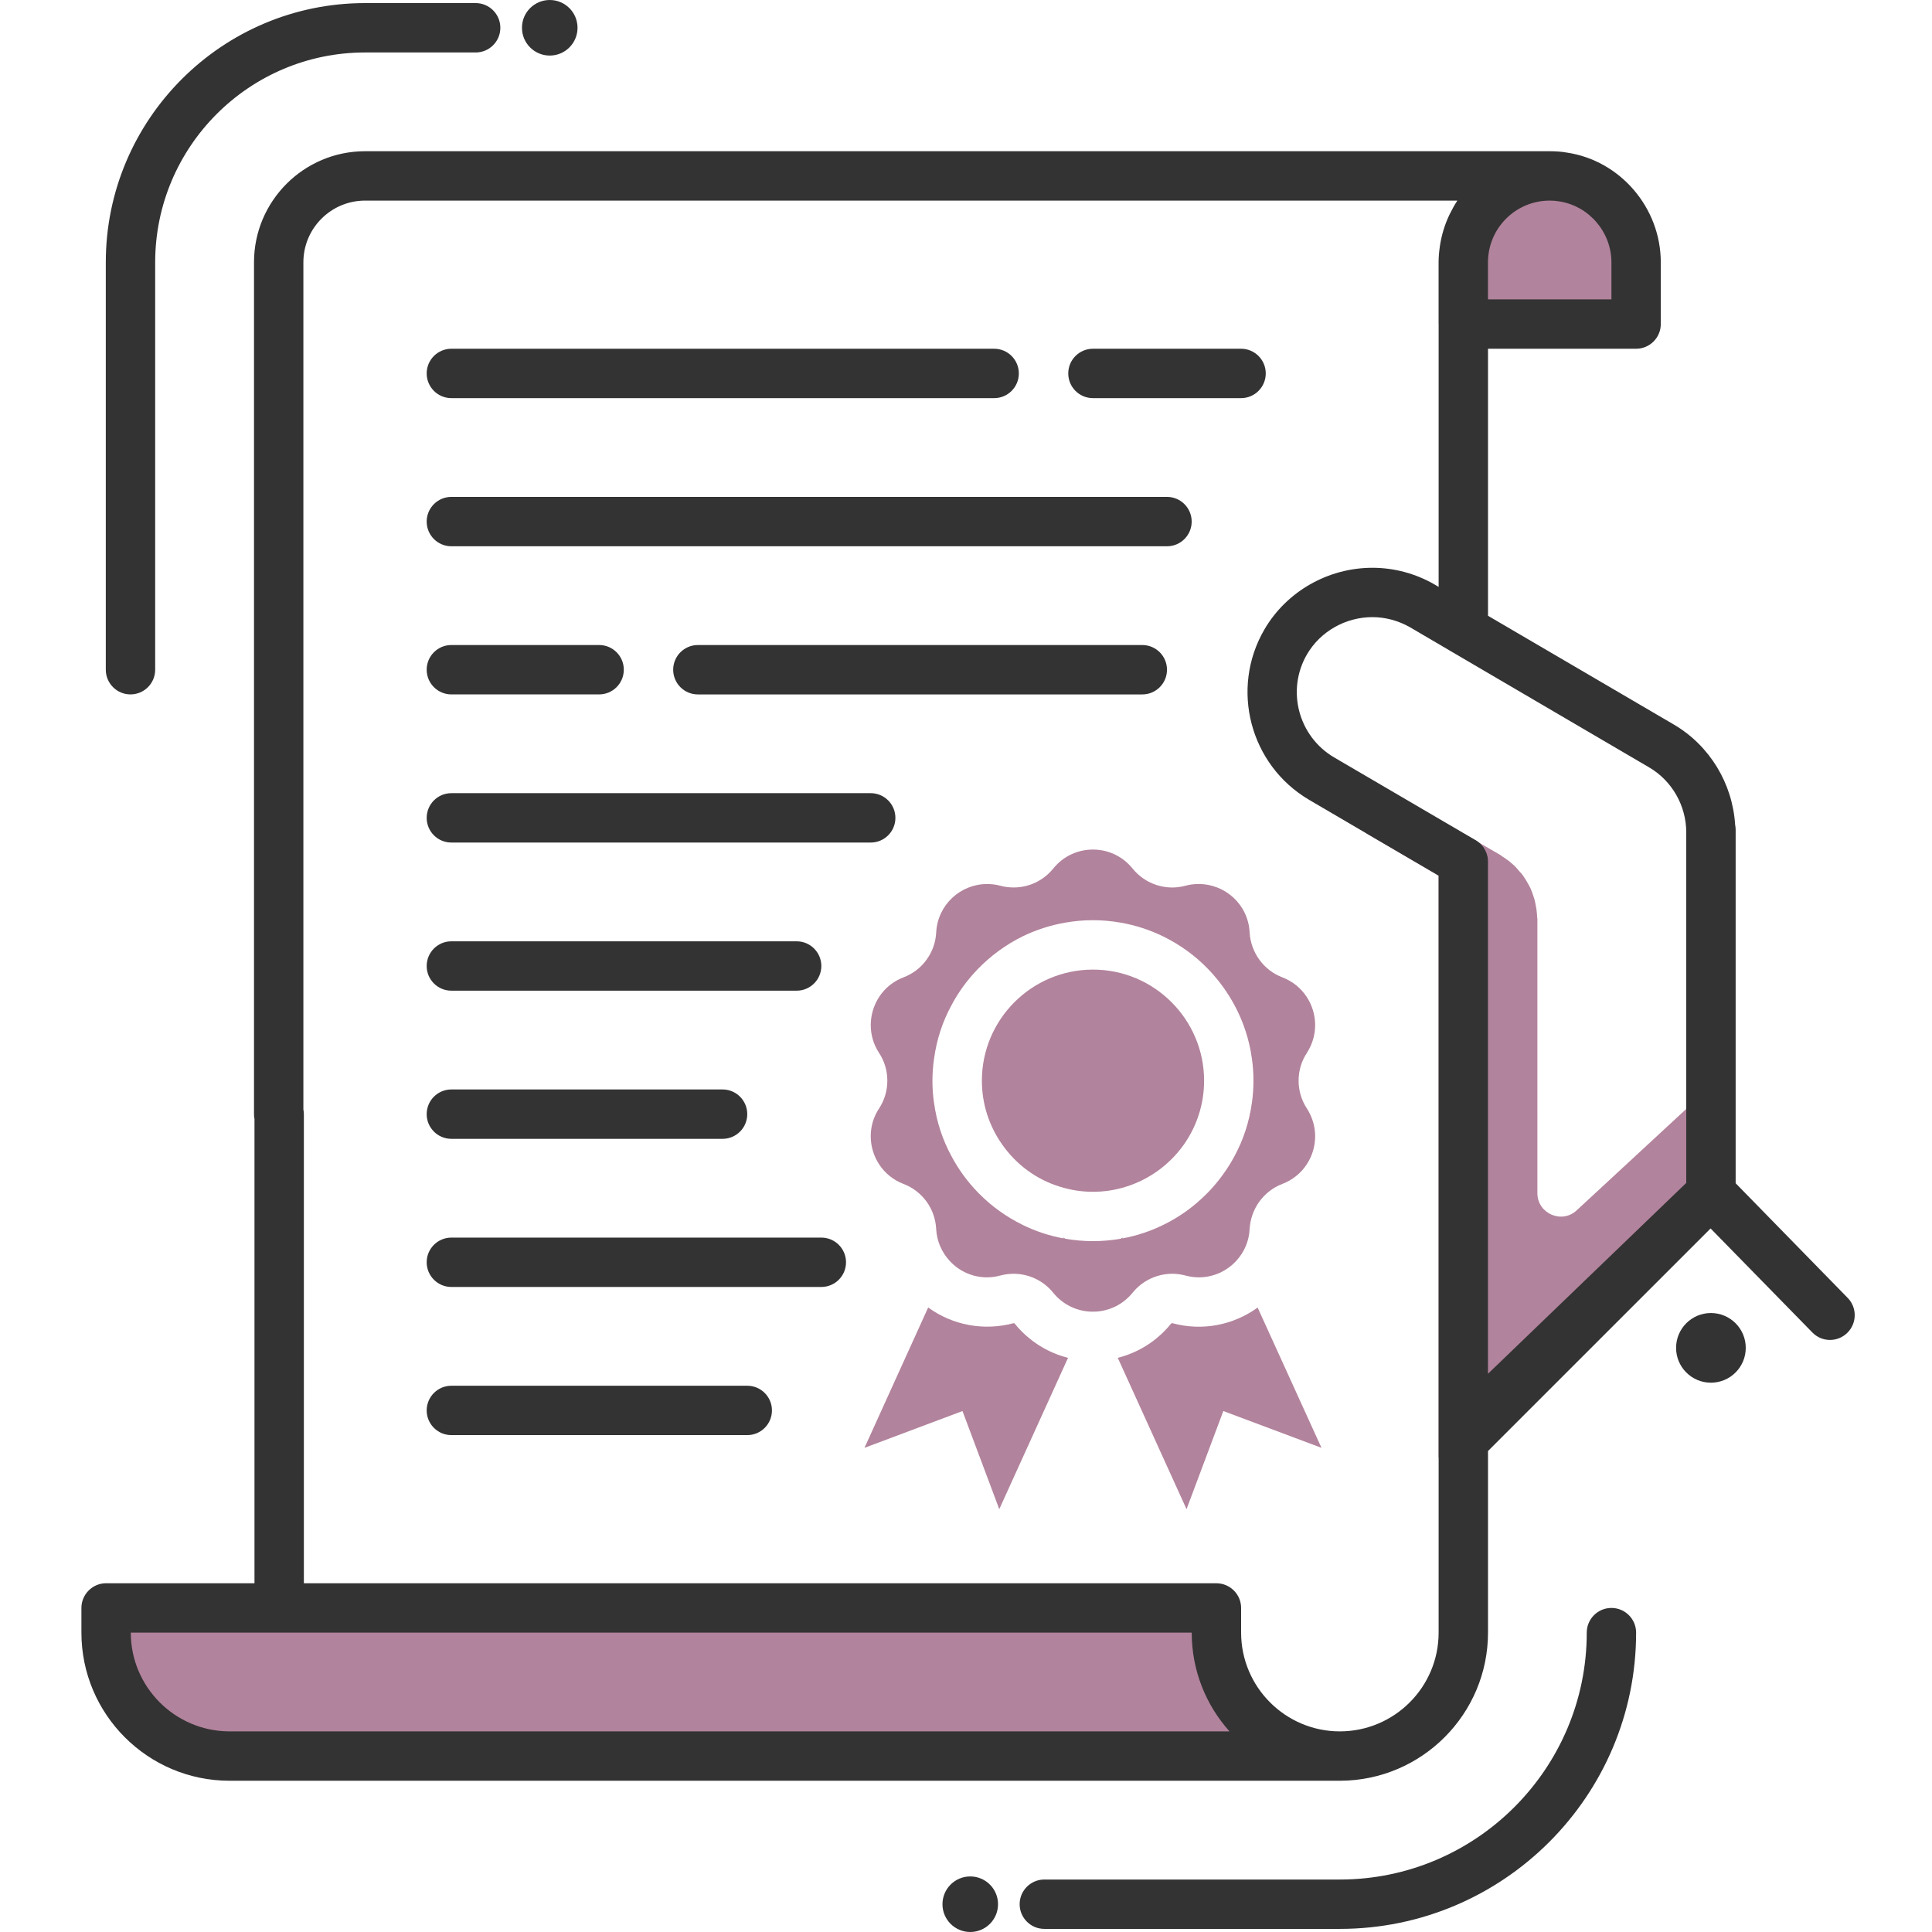 <?xml version="1.0" encoding="utf-8"?>
<!-- Generator: Adobe Illustrator 15.0.0, SVG Export Plug-In . SVG Version: 6.00 Build 0)  -->
<!DOCTYPE svg PUBLIC "-//W3C//DTD SVG 1.1//EN" "http://www.w3.org/Graphics/SVG/1.1/DTD/svg11.dtd">
<svg version="1.1" id="Layer_1" xmlns="http://www.w3.org/2000/svg" xmlns:xlink="http://www.w3.org/1999/xlink" x="0px" y="0px"
	 width="100px" height="100px" viewBox="0 0 100 100" enable-background="new 0 0 100 100" xml:space="preserve">
<g id="certificate">
	<g>
		<path fill="#B2839C" d="M87.639,57.067l-6.013,5.564c-0.767,0.742-2.051,0.193-2.051-0.875V47.572
			c0-0.039-0.014-0.077-0.014-0.115c0-0.14-0.025-0.268-0.037-0.409c-0.025-0.115-0.039-0.23-0.064-0.345
			c-0.025-0.128-0.064-0.243-0.103-0.357c-0.038-0.115-0.076-0.23-0.128-0.345c-0.051-0.115-0.115-0.217-0.179-0.333
			c-0.063-0.102-0.115-0.204-0.191-0.306c-0.064-0.103-0.153-0.192-0.243-0.294c-0.076-0.09-0.152-0.179-0.242-0.269l-0.27-0.23
			c-0.114-0.077-0.217-0.166-0.332-0.23c-0.037-0.025-0.063-0.051-0.102-0.077l-1.112-0.645c0,0,0-0.006-0.006-0.006l-0.358-0.211
			l-0.453-0.262v-0.013h-5.035l3.757,2.198v30.108c0.46-0.185,0.895-0.473,1.265-0.842l1.291-1.292L88.56,61.771v-3.834
			C87.28,57.937,88.636,56.108,87.639,57.067z"/>
		<path fill="#B2839C" d="M60.7,68.492c-0.033-0.013-0.07,0-0.09,0.026c-0.717,0.881-1.681,1.494-2.754,1.763l3.559,7.834
			l1.904-5.08l5.08,1.904l-3.304-7.259C63.817,68.601,62.22,68.901,60.7,68.492z"/>
		<path fill="#B2839C" d="M51.722,78.115l3.559-7.834c-1.072-0.269-2.037-0.882-2.753-1.763c-0.02-0.026-0.052-0.039-0.083-0.026
			c-1.521,0.402-3.131,0.108-4.403-0.817l-3.297,7.265l5.073-1.904L51.722,78.115z"/>
		<path fill="#B2839C" d="M54.885,61.431c0.536,0.167,1.099,0.256,1.687,0.256s1.156-0.089,1.688-0.256
			c1.227-0.377,2.281-1.156,3.01-2.178c0.664-0.939,1.054-2.084,1.054-3.316c0-3.17-2.581-5.751-5.751-5.751
			c-3.176,0-5.751,2.581-5.751,5.751c0,1.232,0.39,2.37,1.055,3.309C52.597,60.274,53.651,61.061,54.885,61.431z"/>
		<path fill="#B2839C" d="M45.069,58.812c0,1.048,0.627,2.057,1.693,2.467c0.493,0.186,0.902,0.511,1.195,0.914
			c0.294,0.408,0.473,0.895,0.499,1.418c0.032,0.639,0.294,1.208,0.69,1.643c0.484,0.536,1.188,0.861,1.936,0.861
			c0.23,0,0.467-0.031,0.695-0.095c0.225-0.058,0.455-0.09,0.678-0.09c0.793,0,1.553,0.352,2.059,0.983
			c0.485,0.596,1.162,0.921,1.859,0.973c0.064,0.006,0.134,0.006,0.197,0.006c0.064,0,0.128,0,0.199-0.006
			c0.689-0.052,1.367-0.377,1.853-0.973c0.511-0.632,1.271-0.983,2.058-0.983c0.223,0,0.453,0.032,0.677,0.09
			c0.23,0.063,0.467,0.095,0.696,0.095c0.754,0,1.451-0.325,1.943-0.861c0.396-0.435,0.658-1.004,0.684-1.643
			c0.031-0.523,0.211-1.01,0.504-1.418c0.295-0.403,0.703-0.729,1.189-0.914c1.073-0.41,1.699-1.419,1.699-2.467
			c0-0.492-0.141-0.99-0.428-1.438c-0.287-0.435-0.429-0.939-0.429-1.438c0-0.506,0.142-1.004,0.429-1.438
			c0.287-0.448,0.428-0.947,0.428-1.438c0-1.047-0.626-2.064-1.699-2.473c-0.486-0.186-0.895-0.505-1.189-0.914
			c-0.293-0.402-0.473-0.889-0.504-1.412c-0.07-1.445-1.271-2.505-2.633-2.505c-0.23,0-0.46,0.026-0.69,0.089
			c-1.003,0.274-2.077-0.077-2.734-0.888c-0.53-0.658-1.291-0.984-2.052-0.984c-0.766,0-1.527,0.326-2.057,0.984
			c-0.506,0.626-1.26,0.978-2.045,0.978c-0.23,0-0.461-0.026-0.691-0.089c-0.229-0.063-0.459-0.089-0.689-0.089
			c-1.36,0-2.555,1.06-2.632,2.505c-0.026,0.523-0.205,1.01-0.499,1.412c-0.293,0.409-0.702,0.728-1.195,0.914
			c-1.066,0.408-1.693,1.418-1.693,2.473c0,0.491,0.135,0.99,0.43,1.438c0.287,0.434,0.428,0.932,0.428,1.438
			c0,0.498-0.141,1.003-0.428,1.438C45.204,57.821,45.069,58.319,45.069,58.812z M48.349,54.78c0.134-0.979,0.439-1.904,0.895-2.741
			c0.363-0.69,0.824-1.316,1.36-1.873c0.665-0.69,1.45-1.265,2.326-1.7c0.685-0.332,1.425-0.575,2.198-0.709
			c0.473-0.083,0.951-0.128,1.443-0.128s0.972,0.045,1.438,0.128c0.78,0.134,1.527,0.383,2.218,0.722
			c0.868,0.428,1.649,0.997,2.313,1.687c0.537,0.557,0.996,1.188,1.367,1.879c0.447,0.837,0.754,1.757,0.889,2.735
			c0.057,0.377,0.082,0.766,0.082,1.156c0,0.39-0.025,0.779-0.082,1.156c-0.135,0.978-0.441,1.898-0.889,2.734
			c-0.371,0.69-0.83,1.323-1.367,1.879c-0.039,0.038-0.07,0.07-0.109,0.109c-0.639,0.639-1.379,1.175-2.204,1.578
			c-0.671,0.332-1.38,0.568-2.134,0.709l0.025-0.051c-0.039,0.018-0.083,0.044-0.121,0.069c-0.461,0.077-0.939,0.122-1.426,0.122
			c-0.485,0-0.959-0.045-1.424-0.122c-0.039-0.025-0.084-0.052-0.123-0.069l0.027,0.051c-0.755-0.141-1.465-0.377-2.135-0.709
			c-0.824-0.409-1.572-0.939-2.211-1.585c-0.039-0.032-0.07-0.07-0.103-0.103c-0.536-0.556-0.997-1.182-1.36-1.873
			c-0.455-0.836-0.761-1.763-0.895-2.74c-0.058-0.377-0.084-0.767-0.084-1.156C48.265,55.546,48.291,55.157,48.349,54.78z"/>
		<path fill="#B2839C" d="M62.96,84.505v-1.278H43.811H18.276h-0.005H5.492v1.278c0,3.515,2.875,6.39,6.39,6.39
			c0.001,0,0.003-0.001,0.005-0.001v0.001h57.462C65.835,90.895,62.96,88.02,62.96,84.505z"/>
		<path fill="#B2839C" d="M84.685,13.578c0-2.224-1.648-4.102-3.809-4.421c-0.217-0.039-0.434-0.051-0.664-0.051
			c-2.467,0-4.473,2.019-4.473,4.473v3.195h8.945V13.578z"/>
	</g>
	<g>
		<path fill="#333333" d="M95.639,67.182l-5.802-5.937V42.946c0-0.089-0.01-0.175-0.027-0.258c-0.133-2.134-1.314-4.091-3.161-5.179
			l-9.63-5.636V18.051h7.666c0.705,0,1.277-0.572,1.277-1.278v-3.195c0-2.829-2.105-5.272-4.861-5.68
			c-0.271-0.048-0.553-0.071-0.886-0.071h-0.001H18.898c-3.176,0-5.751,2.582-5.751,5.75v44.09c0,0.083,0.006,0.172,0.025,0.249
			v24.032h-7.68c-0.703,0-1.278,0.575-1.278,1.277v1.278c0,4.23,3.438,7.668,7.668,7.668h5.661H69.37c0.007,0,0.007,0,0.014,0
			c4.211-0.02,7.635-3.451,7.635-7.668v-9.399L88.54,63.585l5.271,5.387c0.492,0.505,1.297,0.511,1.802,0.019
			C96.118,68.499,96.131,67.687,95.639,67.182z M85.358,39.719c1.182,0.69,1.922,1.981,1.922,3.367v18.142l-10.262,9.878l0,0V44.594
			c0-0.057-0.006-0.108-0.012-0.166c-0.007-0.051-0.014-0.108-0.033-0.16c-0.012-0.051-0.025-0.103-0.051-0.153
			c-0.02-0.051-0.045-0.103-0.07-0.147c-0.025-0.044-0.051-0.089-0.076-0.127c-0.02-0.019-0.032-0.039-0.051-0.058
			c-0.026-0.032-0.051-0.057-0.084-0.089c-0.025-0.032-0.051-0.058-0.083-0.077c0,0,0-0.006-0.006-0.006
			c-0.052-0.045-0.108-0.083-0.166-0.122l-0.039-0.019l-7.297-4.269c-1.853-1.093-2.479-3.482-1.399-5.335
			c0.697-1.188,1.994-1.923,3.387-1.923c0.678,0,1.348,0.185,1.942,0.523l2.026,1.188l0.019,0.013l0.153,0.089L85.358,39.719z
			 M83.407,13.578v1.917h-6.389v-1.917c0-1.763,1.432-3.195,3.195-3.195c0.179,0,0.318,0.01,0.475,0.038
			C82.238,10.65,83.407,12.008,83.407,13.578z M14.431,89.616H11.85c-2.805-0.019-5.08-2.307-5.08-5.111h6.402h2.556h45.955
			c0,1.962,0.742,3.757,1.956,5.111H14.431z M74.463,84.505c0,2.818-2.287,5.105-5.104,5.111c-0.008,0-0.008,0-0.008,0
			c-2.816,0-5.111-2.293-5.111-5.111v-1.278c0-0.702-0.574-1.277-1.278-1.277H15.728V57.668c0-0.083-0.013-0.173-0.025-0.249V13.578
			c0-1.763,1.431-3.195,3.195-3.195h56.535c-0.139,0.209-0.262,0.43-0.373,0.657c-0.021,0.041-0.04,0.081-0.06,0.122
			c-0.216,0.463-0.37,0.958-0.456,1.479c-0.007,0.045-0.014,0.09-0.021,0.136c-0.037,0.263-0.062,0.529-0.062,0.802v3.195
			c0,0.008,0.002,0.015,0.002,0.022v13.582l-0.192-0.115c-0.99-0.575-2.107-0.875-3.232-0.875c-2.294,0-4.441,1.221-5.591,3.188
			c-1.789,3.067-0.754,7.022,2.313,8.824l2.945,1.725l3.757,2.198v28.665v2.805V84.505z"/>
		<circle fill="#333333" cx="88.557" cy="69.765" r="1.803"/>
		<path fill="#333333" d="M65.515,19.329c0-0.706-0.572-1.278-1.277-1.278h-7.668c-0.705,0-1.277,0.572-1.277,1.278
			s0.572,1.278,1.277,1.278h7.668C64.942,20.607,65.515,20.035,65.515,19.329z"/>
		<path fill="#333333" d="M23.363,20.607h28.095c0.705,0,1.277-0.572,1.277-1.278s-0.572-1.278-1.277-1.278H23.363
			c-0.706,0-1.278,0.572-1.278,1.278S22.657,20.607,23.363,20.607z"/>
		<path fill="#333333" d="M60.403,25.719H23.363c-0.706,0-1.278,0.572-1.278,1.278c0,0.706,0.572,1.278,1.278,1.278h37.041
			c0.705,0,1.277-0.572,1.277-1.278C61.681,26.291,61.108,25.719,60.403,25.719z"/>
		<path fill="#333333" d="M59.126,33.387H36.122c-0.706,0-1.278,0.572-1.278,1.278s0.572,1.278,1.278,1.278h23.004
			c0.705,0,1.277-0.572,1.277-1.278S59.831,33.387,59.126,33.387z"/>
		<path fill="#333333" d="M45.067,41.054H23.363c-0.706,0-1.278,0.572-1.278,1.278c0,0.706,0.572,1.278,1.278,1.278h21.705
			c0.706,0,1.278-0.572,1.278-1.278C46.346,41.626,45.773,41.054,45.067,41.054z"/>
		<path fill="#333333" d="M23.363,35.942h7.647c0.706,0,1.278-0.572,1.278-1.278s-0.572-1.278-1.278-1.278h-7.647
			c-0.706,0-1.278,0.572-1.278,1.278S22.657,35.942,23.363,35.942z"/>
		<path fill="#333333" d="M23.363,51.277h17.871c0.706,0,1.278-0.572,1.278-1.277c0-0.706-0.572-1.278-1.278-1.278H23.363
			c-0.706,0-1.278,0.572-1.278,1.278C22.084,50.705,22.657,51.277,23.363,51.277z"/>
		<path fill="#333333" d="M23.363,58.946H37.4c0.706,0,1.278-0.572,1.278-1.278S38.106,56.39,37.4,56.39H23.363
			c-0.706,0-1.278,0.572-1.278,1.278S22.657,58.946,23.363,58.946z"/>
		<path fill="#333333" d="M42.512,64.058H23.363c-0.706,0-1.278,0.572-1.278,1.277c0,0.706,0.572,1.278,1.278,1.278h19.149
			c0.706,0,1.278-0.572,1.278-1.278C43.79,64.63,43.218,64.058,42.512,64.058z"/>
		<path fill="#333333" d="M38.678,71.726H23.363c-0.706,0-1.278,0.572-1.278,1.277c0,0.706,0.572,1.278,1.278,1.278h15.315
			c0.706,0,1.278-0.572,1.278-1.278C39.956,72.298,39.384,71.726,38.678,71.726z"/>
		<path fill="#333333" d="M6.754,35.942c0.706,0,1.278-0.572,1.278-1.278V13.578c0-5.99,4.873-10.862,10.862-10.862h5.726
			c0.706,0,1.278-0.572,1.278-1.278c0-0.706-0.572-1.278-1.278-1.278h-5.726c-7.398,0-13.418,6.02-13.418,13.418v21.086
			C5.476,35.37,6.048,35.942,6.754,35.942z"/>
		<circle fill="#333333" cx="28.455" cy="1.438" r="1.438"/>
		<circle fill="#333333" cx="50.22" cy="98.562" r="1.438"/>
		<path fill="#333333" d="M83.407,83.227c-0.706,0-1.277,0.572-1.277,1.278c0,7.047-5.734,12.779-12.781,12.779H54.054
			c-0.705,0-1.277,0.572-1.277,1.278c0,0.705,0.572,1.277,1.277,1.277H69.35c8.456,0,15.335-6.879,15.335-15.335
			C84.685,83.799,84.112,83.227,83.407,83.227z"/>
	</g>
</g>
</svg>
